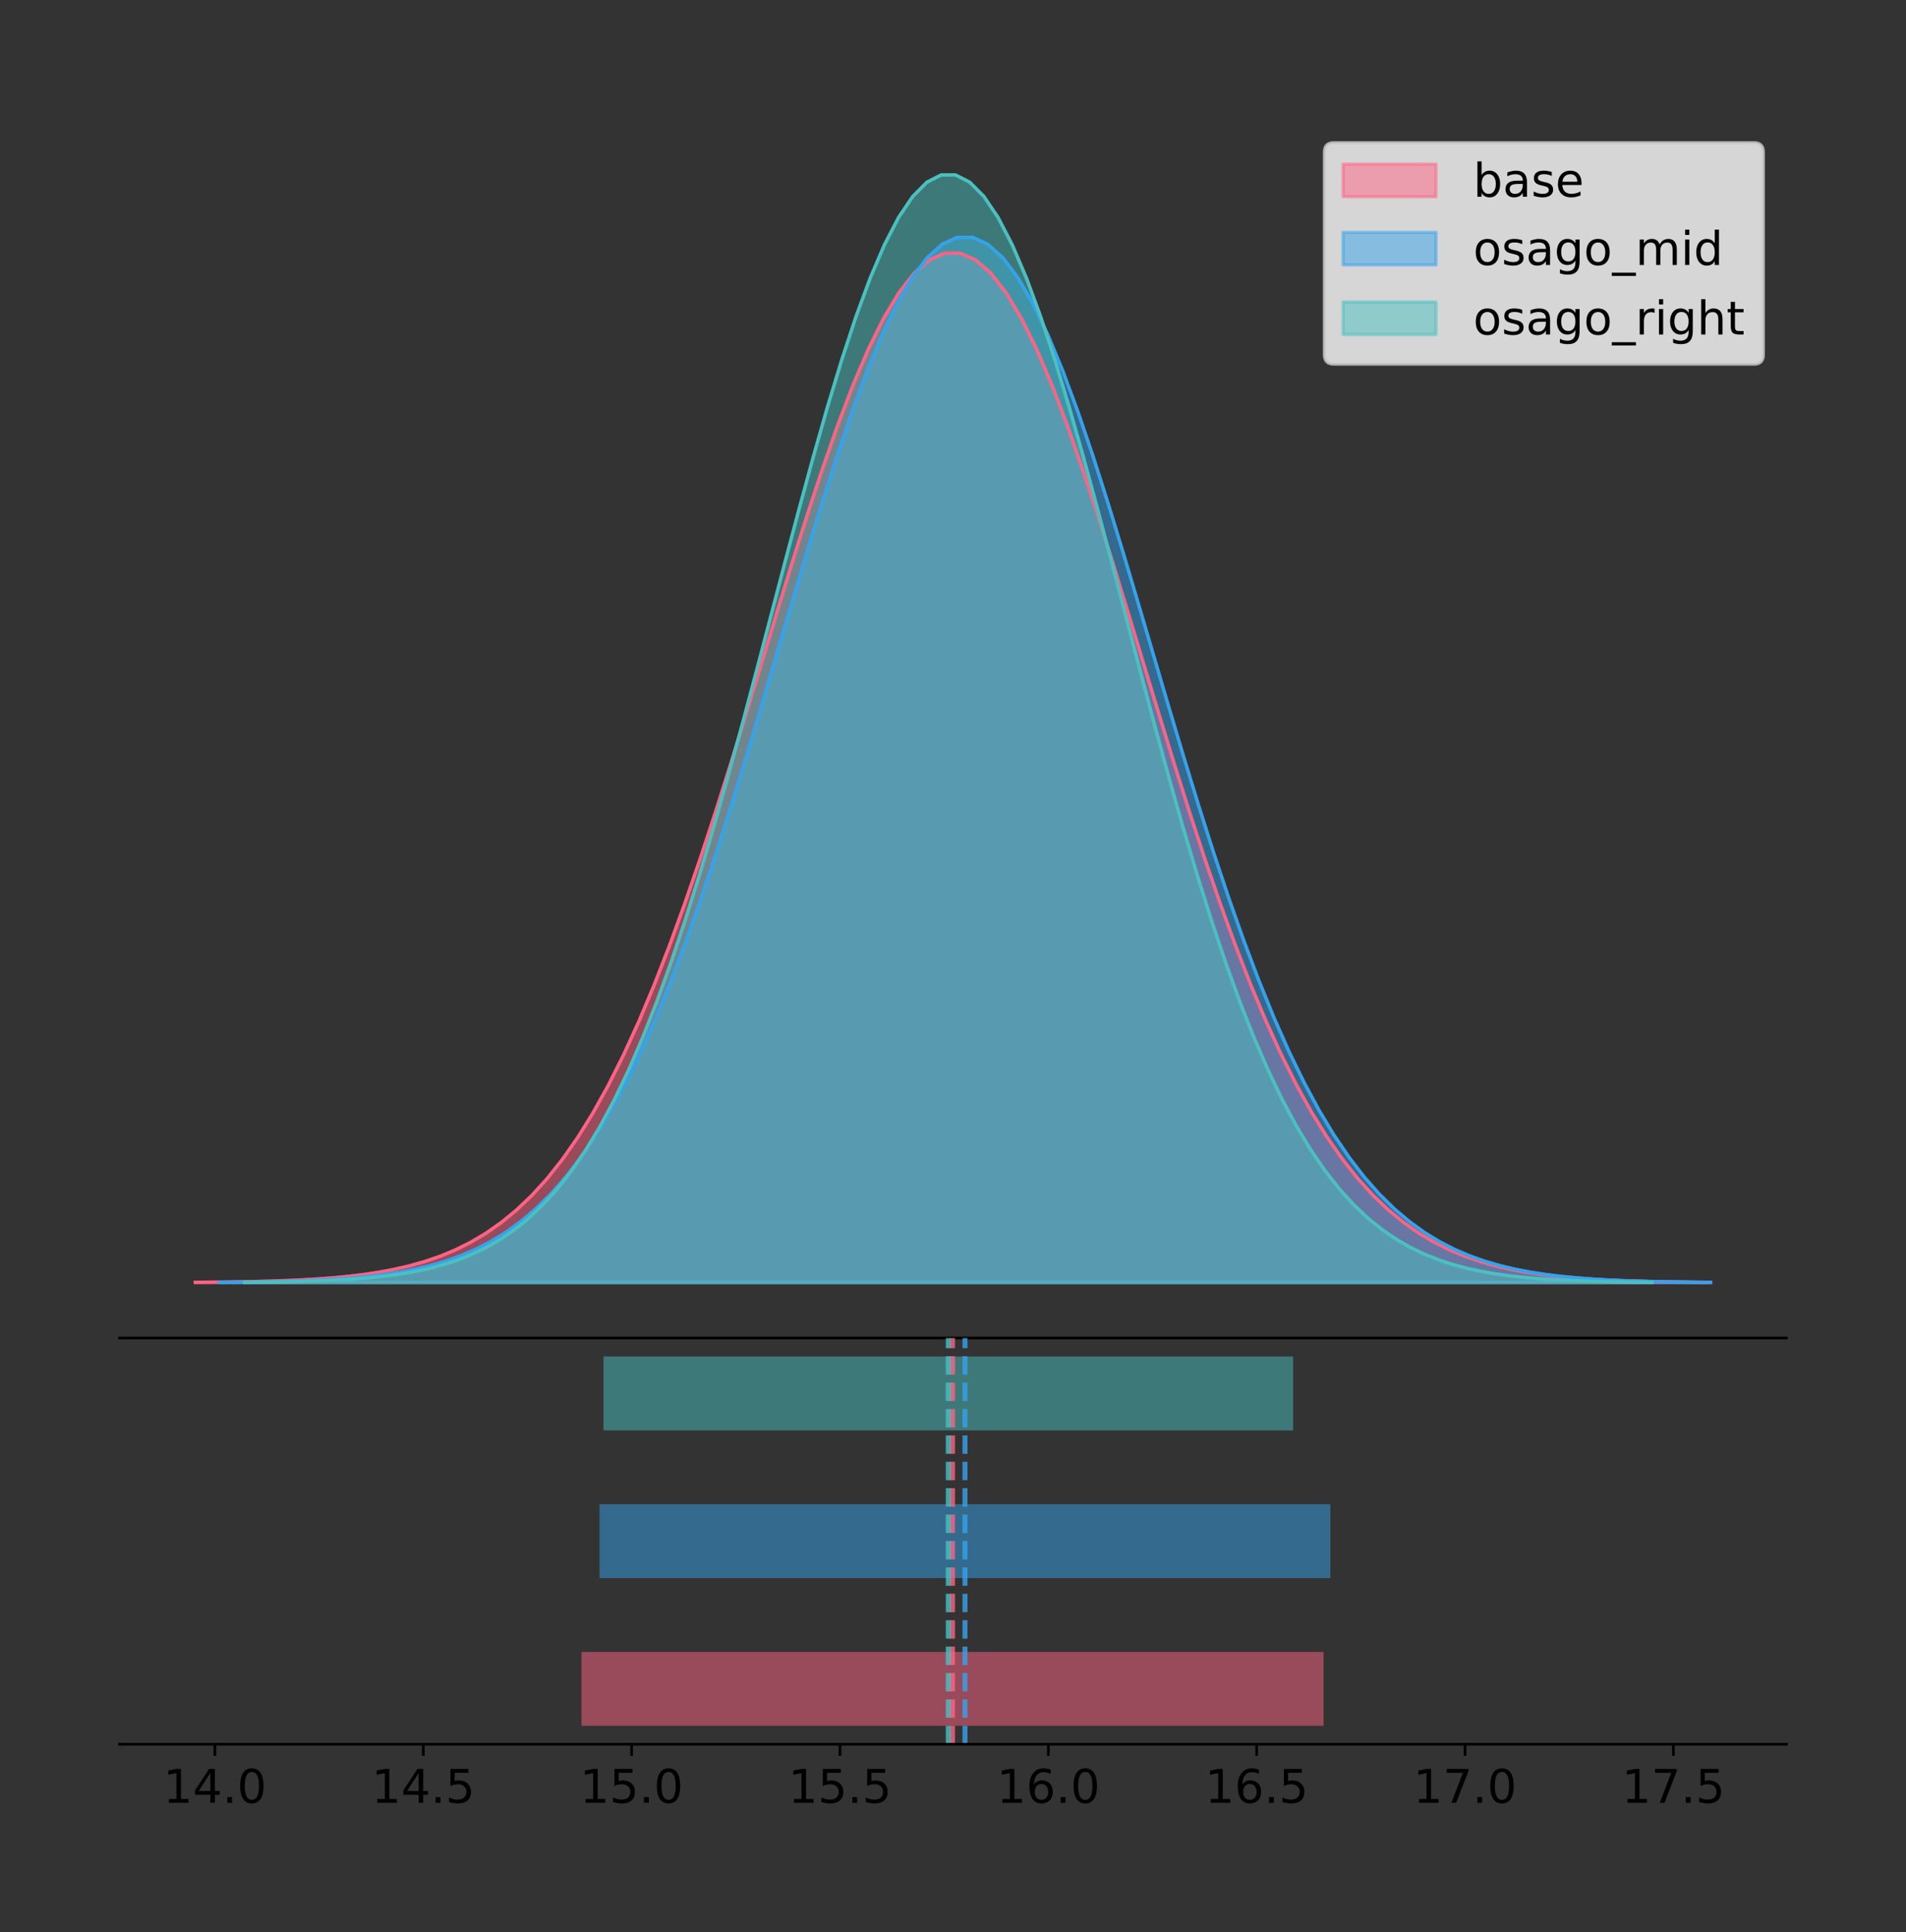 <?xml version="1.0" encoding="utf-8" standalone="no"?>
<!DOCTYPE svg PUBLIC "-//W3C//DTD SVG 1.1//EN"
  "http://www.w3.org/Graphics/SVG/1.1/DTD/svg11.dtd">
<!-- Created with matplotlib (https://matplotlib.org/) -->
<svg height="581.789pt" version="1.1" viewBox="0 0 574.2 581.789" width="574.2pt" xmlns="http://www.w3.org/2000/svg" xmlns:xlink="http://www.w3.org/1999/xlink">
 <rect x="0" y="0" width="574.2" height="581.789" fill="#333333" stroke="none"/>
 <defs>
  <style type="text/css">
*{stroke-linecap:butt;stroke-linejoin:round;}
  </style>
 </defs>
 <g id="figure_1">
  <g id="patch_1">
   <path d="M 0 581.789 
L 574.2 581.789 
L 574.2 0 
L 0 0 
z
" style="fill:none;"/>
  </g>
  <g id="axes_1">
   <g id="patch_2">
    <path d="M 36 402.93 
L 538.2 402.93 
L 538.2 36 
L 36 36 
z
" style="fill:none;"/>
   </g>
   <g id="PolyCollection_1">
    <defs>
     <path d="M 58.827 -195.538 
L 58.827 -195.642 
L 63.436 -195.681 
L 68.044 -195.734 
L 72.653 -195.805 
L 77.261 -195.898 
L 81.869 -196.021 
L 86.478 -196.182 
L 91.086 -196.39 
L 95.695 -196.659 
L 100.303 -197.003 
L 104.912 -197.441 
L 109.52 -197.993 
L 114.129 -198.684 
L 118.737 -199.544 
L 123.345 -200.605 
L 127.954 -201.906 
L 132.562 -203.489 
L 137.171 -205.401 
L 141.779 -207.693 
L 146.388 -210.421 
L 150.996 -213.641 
L 155.604 -217.416 
L 160.213 -221.805 
L 164.821 -226.869 
L 169.43 -232.667 
L 174.038 -239.251 
L 178.647 -246.667 
L 183.255 -254.953 
L 187.863 -264.132 
L 192.472 -274.214 
L 197.08 -285.19 
L 201.689 -297.033 
L 206.297 -309.692 
L 210.906 -323.094 
L 215.514 -337.142 
L 220.123 -351.714 
L 224.731 -366.664 
L 229.339 -381.825 
L 233.948 -397.01 
L 238.556 -412.014 
L 243.165 -426.621 
L 247.773 -440.609 
L 252.382 -453.752 
L 256.99 -465.828 
L 261.598 -476.629 
L 266.207 -485.958 
L 270.815 -493.643 
L 275.424 -499.541 
L 280.032 -503.537 
L 284.641 -505.555 
L 289.249 -505.555 
L 293.857 -503.537 
L 298.466 -499.541 
L 303.074 -493.643 
L 307.683 -485.958 
L 312.291 -476.629 
L 316.9 -465.828 
L 321.508 -453.752 
L 326.117 -440.609 
L 330.725 -426.621 
L 335.333 -412.014 
L 339.942 -397.01 
L 344.55 -381.825 
L 349.159 -366.664 
L 353.767 -351.714 
L 358.376 -337.142 
L 362.984 -323.094 
L 367.592 -309.692 
L 372.201 -297.033 
L 376.809 -285.19 
L 381.418 -274.214 
L 386.026 -264.132 
L 390.635 -254.953 
L 395.243 -246.667 
L 399.852 -239.251 
L 404.46 -232.667 
L 409.068 -226.869 
L 413.677 -221.805 
L 418.285 -217.416 
L 422.894 -213.641 
L 427.502 -210.421 
L 432.111 -207.693 
L 436.719 -205.401 
L 441.327 -203.489 
L 445.936 -201.906 
L 450.544 -200.605 
L 455.153 -199.544 
L 459.761 -198.684 
L 464.37 -197.993 
L 468.978 -197.441 
L 473.586 -197.003 
L 478.195 -196.659 
L 482.803 -196.39 
L 487.412 -196.182 
L 492.02 -196.021 
L 496.629 -195.898 
L 501.237 -195.805 
L 505.846 -195.734 
L 510.454 -195.681 
L 515.062 -195.642 
L 515.062 -195.538 
L 515.062 -195.538 
L 510.454 -195.538 
L 505.846 -195.538 
L 501.237 -195.538 
L 496.629 -195.538 
L 492.02 -195.538 
L 487.412 -195.538 
L 482.803 -195.538 
L 478.195 -195.538 
L 473.586 -195.538 
L 468.978 -195.538 
L 464.37 -195.538 
L 459.761 -195.538 
L 455.153 -195.538 
L 450.544 -195.538 
L 445.936 -195.538 
L 441.327 -195.538 
L 436.719 -195.538 
L 432.111 -195.538 
L 427.502 -195.538 
L 422.894 -195.538 
L 418.285 -195.538 
L 413.677 -195.538 
L 409.068 -195.538 
L 404.46 -195.538 
L 399.852 -195.538 
L 395.243 -195.538 
L 390.635 -195.538 
L 386.026 -195.538 
L 381.418 -195.538 
L 376.809 -195.538 
L 372.201 -195.538 
L 367.592 -195.538 
L 362.984 -195.538 
L 358.376 -195.538 
L 353.767 -195.538 
L 349.159 -195.538 
L 344.55 -195.538 
L 339.942 -195.538 
L 335.333 -195.538 
L 330.725 -195.538 
L 326.117 -195.538 
L 321.508 -195.538 
L 316.9 -195.538 
L 312.291 -195.538 
L 307.683 -195.538 
L 303.074 -195.538 
L 298.466 -195.538 
L 293.857 -195.538 
L 289.249 -195.538 
L 284.641 -195.538 
L 280.032 -195.538 
L 275.424 -195.538 
L 270.815 -195.538 
L 266.207 -195.538 
L 261.598 -195.538 
L 256.99 -195.538 
L 252.382 -195.538 
L 247.773 -195.538 
L 243.165 -195.538 
L 238.556 -195.538 
L 233.948 -195.538 
L 229.339 -195.538 
L 224.731 -195.538 
L 220.123 -195.538 
L 215.514 -195.538 
L 210.906 -195.538 
L 206.297 -195.538 
L 201.689 -195.538 
L 197.08 -195.538 
L 192.472 -195.538 
L 187.863 -195.538 
L 183.255 -195.538 
L 178.647 -195.538 
L 174.038 -195.538 
L 169.43 -195.538 
L 164.821 -195.538 
L 160.213 -195.538 
L 155.604 -195.538 
L 150.996 -195.538 
L 146.388 -195.538 
L 141.779 -195.538 
L 137.171 -195.538 
L 132.562 -195.538 
L 127.954 -195.538 
L 123.345 -195.538 
L 118.737 -195.538 
L 114.129 -195.538 
L 109.52 -195.538 
L 104.912 -195.538 
L 100.303 -195.538 
L 95.695 -195.538 
L 91.086 -195.538 
L 86.478 -195.538 
L 81.869 -195.538 
L 77.261 -195.538 
L 72.653 -195.538 
L 68.044 -195.538 
L 63.436 -195.538 
L 58.827 -195.538 
z
" id="m4edad1f72e" style="stroke:#ff6384;stroke-opacity:0.5;"/>
    </defs>
    <g clip-path="url(#pff7b650162)">
     <use style="fill:#ff6384;fill-opacity:0.5;stroke:#ff6384;stroke-opacity:0.5;" x="0" xlink:href="#m4edad1f72e" y="581.789"/>
    </g>
   </g>
   <g id="PolyCollection_2">
    <defs>
     <path d="M 66.049 -195.538 
L 66.049 -195.644 
L 70.588 -195.684 
L 75.126 -195.737 
L 79.665 -195.809 
L 84.204 -195.903 
L 88.742 -196.028 
L 93.281 -196.191 
L 97.82 -196.403 
L 102.358 -196.676 
L 106.897 -197.026 
L 111.435 -197.47 
L 115.974 -198.03 
L 120.513 -198.732 
L 125.051 -199.605 
L 129.59 -200.683 
L 134.129 -202.004 
L 138.667 -203.612 
L 143.206 -205.553 
L 147.744 -207.88 
L 152.283 -210.65 
L 156.822 -213.92 
L 161.36 -217.752 
L 165.899 -222.209 
L 170.438 -227.351 
L 174.976 -233.238 
L 179.515 -239.923 
L 184.053 -247.454 
L 188.592 -255.867 
L 193.131 -265.187 
L 197.669 -275.424 
L 202.208 -286.569 
L 206.746 -298.594 
L 211.285 -311.447 
L 215.824 -325.056 
L 220.362 -339.32 
L 224.901 -354.116 
L 229.44 -369.296 
L 233.978 -384.691 
L 238.517 -400.109 
L 243.055 -415.344 
L 247.594 -430.176 
L 252.133 -444.379 
L 256.671 -457.724 
L 261.21 -469.986 
L 265.749 -480.952 
L 270.287 -490.425 
L 274.826 -498.229 
L 279.364 -504.217 
L 283.903 -508.275 
L 288.442 -510.323 
L 292.98 -510.323 
L 297.519 -508.275 
L 302.058 -504.217 
L 306.596 -498.229 
L 311.135 -490.425 
L 315.673 -480.952 
L 320.212 -469.986 
L 324.751 -457.724 
L 329.289 -444.379 
L 333.828 -430.176 
L 338.366 -415.344 
L 342.905 -400.109 
L 347.444 -384.691 
L 351.982 -369.296 
L 356.521 -354.116 
L 361.06 -339.32 
L 365.598 -325.056 
L 370.137 -311.447 
L 374.675 -298.594 
L 379.214 -286.569 
L 383.753 -275.424 
L 388.291 -265.187 
L 392.83 -255.867 
L 397.369 -247.454 
L 401.907 -239.923 
L 406.446 -233.238 
L 410.984 -227.351 
L 415.523 -222.209 
L 420.062 -217.752 
L 424.6 -213.92 
L 429.139 -210.65 
L 433.678 -207.88 
L 438.216 -205.553 
L 442.755 -203.612 
L 447.293 -202.004 
L 451.832 -200.683 
L 456.371 -199.605 
L 460.909 -198.732 
L 465.448 -198.03 
L 469.987 -197.47 
L 474.525 -197.026 
L 479.064 -196.676 
L 483.602 -196.403 
L 488.141 -196.191 
L 492.68 -196.028 
L 497.218 -195.903 
L 501.757 -195.809 
L 506.295 -195.737 
L 510.834 -195.684 
L 515.373 -195.644 
L 515.373 -195.538 
L 515.373 -195.538 
L 510.834 -195.538 
L 506.295 -195.538 
L 501.757 -195.538 
L 497.218 -195.538 
L 492.68 -195.538 
L 488.141 -195.538 
L 483.602 -195.538 
L 479.064 -195.538 
L 474.525 -195.538 
L 469.987 -195.538 
L 465.448 -195.538 
L 460.909 -195.538 
L 456.371 -195.538 
L 451.832 -195.538 
L 447.293 -195.538 
L 442.755 -195.538 
L 438.216 -195.538 
L 433.678 -195.538 
L 429.139 -195.538 
L 424.6 -195.538 
L 420.062 -195.538 
L 415.523 -195.538 
L 410.984 -195.538 
L 406.446 -195.538 
L 401.907 -195.538 
L 397.369 -195.538 
L 392.83 -195.538 
L 388.291 -195.538 
L 383.753 -195.538 
L 379.214 -195.538 
L 374.675 -195.538 
L 370.137 -195.538 
L 365.598 -195.538 
L 361.06 -195.538 
L 356.521 -195.538 
L 351.982 -195.538 
L 347.444 -195.538 
L 342.905 -195.538 
L 338.366 -195.538 
L 333.828 -195.538 
L 329.289 -195.538 
L 324.751 -195.538 
L 320.212 -195.538 
L 315.673 -195.538 
L 311.135 -195.538 
L 306.596 -195.538 
L 302.058 -195.538 
L 297.519 -195.538 
L 292.98 -195.538 
L 288.442 -195.538 
L 283.903 -195.538 
L 279.364 -195.538 
L 274.826 -195.538 
L 270.287 -195.538 
L 265.749 -195.538 
L 261.21 -195.538 
L 256.671 -195.538 
L 252.133 -195.538 
L 247.594 -195.538 
L 243.055 -195.538 
L 238.517 -195.538 
L 233.978 -195.538 
L 229.44 -195.538 
L 224.901 -195.538 
L 220.362 -195.538 
L 215.824 -195.538 
L 211.285 -195.538 
L 206.746 -195.538 
L 202.208 -195.538 
L 197.669 -195.538 
L 193.131 -195.538 
L 188.592 -195.538 
L 184.053 -195.538 
L 179.515 -195.538 
L 174.976 -195.538 
L 170.438 -195.538 
L 165.899 -195.538 
L 161.36 -195.538 
L 156.822 -195.538 
L 152.283 -195.538 
L 147.744 -195.538 
L 143.206 -195.538 
L 138.667 -195.538 
L 134.129 -195.538 
L 129.59 -195.538 
L 125.051 -195.538 
L 120.513 -195.538 
L 115.974 -195.538 
L 111.435 -195.538 
L 106.897 -195.538 
L 102.358 -195.538 
L 97.82 -195.538 
L 93.281 -195.538 
L 88.742 -195.538 
L 84.204 -195.538 
L 79.665 -195.538 
L 75.126 -195.538 
L 70.588 -195.538 
L 66.049 -195.538 
z
" id="m848ec89a61" style="stroke:#36a2eb;stroke-opacity:0.5;"/>
    </defs>
    <g clip-path="url(#pff7b650162)">
     <use style="fill:#36a2eb;fill-opacity:0.5;stroke:#36a2eb;stroke-opacity:0.5;" x="0" xlink:href="#m848ec89a61" y="581.789"/>
    </g>
   </g>
   <g id="PolyCollection_3">
    <defs>
     <path d="M 73.681 -195.538 
L 73.681 -195.65 
L 77.964 -195.692 
L 82.247 -195.749 
L 86.53 -195.825 
L 90.813 -195.925 
L 95.096 -196.058 
L 99.379 -196.23 
L 103.662 -196.455 
L 107.945 -196.744 
L 112.228 -197.115 
L 116.511 -197.585 
L 120.794 -198.179 
L 125.077 -198.923 
L 129.36 -199.848 
L 133.643 -200.99 
L 137.926 -202.39 
L 142.209 -204.093 
L 146.492 -206.151 
L 150.775 -208.617 
L 155.058 -211.552 
L 159.341 -215.017 
L 163.624 -219.078 
L 167.907 -223.801 
L 172.19 -229.25 
L 176.473 -235.488 
L 180.756 -242.572 
L 185.039 -250.552 
L 189.322 -259.468 
L 193.605 -269.344 
L 197.888 -280.192 
L 202.171 -292.002 
L 206.454 -304.744 
L 210.737 -318.365 
L 215.02 -332.786 
L 219.303 -347.901 
L 223.586 -363.58 
L 227.869 -379.667 
L 232.152 -395.98 
L 236.435 -412.318 
L 240.718 -428.462 
L 245.001 -444.18 
L 249.284 -459.23 
L 253.567 -473.372 
L 257.85 -486.366 
L 262.133 -497.987 
L 266.416 -508.025 
L 270.699 -516.294 
L 274.982 -522.64 
L 279.265 -526.94 
L 283.548 -529.111 
L 287.831 -529.111 
L 292.114 -526.94 
L 296.397 -522.64 
L 300.68 -516.294 
L 304.963 -508.025 
L 309.246 -497.987 
L 313.529 -486.366 
L 317.812 -473.372 
L 322.095 -459.23 
L 326.378 -444.18 
L 330.661 -428.462 
L 334.944 -412.318 
L 339.227 -395.98 
L 343.51 -379.667 
L 347.793 -363.58 
L 352.076 -347.901 
L 356.359 -332.786 
L 360.642 -318.365 
L 364.925 -304.744 
L 369.208 -292.002 
L 373.491 -280.192 
L 377.774 -269.344 
L 382.057 -259.468 
L 386.34 -250.552 
L 390.623 -242.572 
L 394.906 -235.488 
L 399.189 -229.25 
L 403.472 -223.801 
L 407.755 -219.078 
L 412.038 -215.017 
L 416.321 -211.552 
L 420.604 -208.617 
L 424.887 -206.151 
L 429.17 -204.093 
L 433.453 -202.39 
L 437.736 -200.99 
L 442.019 -199.848 
L 446.302 -198.923 
L 450.585 -198.179 
L 454.868 -197.585 
L 459.151 -197.115 
L 463.434 -196.744 
L 467.717 -196.455 
L 472 -196.23 
L 476.283 -196.058 
L 480.566 -195.925 
L 484.849 -195.825 
L 489.132 -195.749 
L 493.415 -195.692 
L 497.698 -195.65 
L 497.698 -195.538 
L 497.698 -195.538 
L 493.415 -195.538 
L 489.132 -195.538 
L 484.849 -195.538 
L 480.566 -195.538 
L 476.283 -195.538 
L 472 -195.538 
L 467.717 -195.538 
L 463.434 -195.538 
L 459.151 -195.538 
L 454.868 -195.538 
L 450.585 -195.538 
L 446.302 -195.538 
L 442.019 -195.538 
L 437.736 -195.538 
L 433.453 -195.538 
L 429.17 -195.538 
L 424.887 -195.538 
L 420.604 -195.538 
L 416.321 -195.538 
L 412.038 -195.538 
L 407.755 -195.538 
L 403.472 -195.538 
L 399.189 -195.538 
L 394.906 -195.538 
L 390.623 -195.538 
L 386.34 -195.538 
L 382.057 -195.538 
L 377.774 -195.538 
L 373.491 -195.538 
L 369.208 -195.538 
L 364.925 -195.538 
L 360.642 -195.538 
L 356.359 -195.538 
L 352.076 -195.538 
L 347.793 -195.538 
L 343.51 -195.538 
L 339.227 -195.538 
L 334.944 -195.538 
L 330.661 -195.538 
L 326.378 -195.538 
L 322.095 -195.538 
L 317.812 -195.538 
L 313.529 -195.538 
L 309.246 -195.538 
L 304.963 -195.538 
L 300.68 -195.538 
L 296.397 -195.538 
L 292.114 -195.538 
L 287.831 -195.538 
L 283.548 -195.538 
L 279.265 -195.538 
L 274.982 -195.538 
L 270.699 -195.538 
L 266.416 -195.538 
L 262.133 -195.538 
L 257.85 -195.538 
L 253.567 -195.538 
L 249.284 -195.538 
L 245.001 -195.538 
L 240.718 -195.538 
L 236.435 -195.538 
L 232.152 -195.538 
L 227.869 -195.538 
L 223.586 -195.538 
L 219.303 -195.538 
L 215.02 -195.538 
L 210.737 -195.538 
L 206.454 -195.538 
L 202.171 -195.538 
L 197.888 -195.538 
L 193.605 -195.538 
L 189.322 -195.538 
L 185.039 -195.538 
L 180.756 -195.538 
L 176.473 -195.538 
L 172.19 -195.538 
L 167.907 -195.538 
L 163.624 -195.538 
L 159.341 -195.538 
L 155.058 -195.538 
L 150.775 -195.538 
L 146.492 -195.538 
L 142.209 -195.538 
L 137.926 -195.538 
L 133.643 -195.538 
L 129.36 -195.538 
L 125.077 -195.538 
L 120.794 -195.538 
L 116.511 -195.538 
L 112.228 -195.538 
L 107.945 -195.538 
L 103.662 -195.538 
L 99.379 -195.538 
L 95.096 -195.538 
L 90.813 -195.538 
L 86.53 -195.538 
L 82.247 -195.538 
L 77.964 -195.538 
L 73.681 -195.538 
z
" id="mdff511408d" style="stroke:#4bc0c0;stroke-opacity:0.5;"/>
    </defs>
    <g clip-path="url(#pff7b650162)">
     <use style="fill:#4bc0c0;fill-opacity:0.5;stroke:#4bc0c0;stroke-opacity:0.5;" x="0" xlink:href="#mdff511408d" y="581.789"/>
    </g>
   </g>
   <g id="line2d_1">
    <path clip-path="url(#pff7b650162)" d="M 58.827 386.147 
L 63.436 386.108 
L 68.044 386.055 
L 72.653 385.985 
L 77.261 385.891 
L 81.869 385.769 
L 86.478 385.608 
L 91.086 385.399 
L 95.695 385.13 
L 100.303 384.786 
L 104.912 384.349 
L 109.52 383.797 
L 114.129 383.106 
L 118.737 382.246 
L 123.345 381.184 
L 127.954 379.883 
L 132.562 378.3 
L 137.171 376.388 
L 141.779 374.096 
L 146.388 371.369 
L 150.996 368.148 
L 155.604 364.374 
L 160.213 359.985 
L 164.821 354.92 
L 169.43 349.123 
L 174.038 342.539 
L 178.647 335.122 
L 183.255 326.836 
L 187.863 317.657 
L 192.472 307.575 
L 197.08 296.599 
L 201.689 284.757 
L 206.297 272.098 
L 210.906 258.696 
L 215.514 244.648 
L 220.123 230.076 
L 224.731 215.125 
L 229.339 199.964 
L 233.948 184.78 
L 238.556 169.776 
L 243.165 155.168 
L 247.773 141.18 
L 252.382 128.038 
L 256.99 115.961 
L 261.598 105.161 
L 266.207 95.832 
L 270.815 88.146 
L 275.424 82.249 
L 280.032 78.253 
L 284.641 76.235 
L 289.249 76.235 
L 293.857 78.253 
L 298.466 82.249 
L 303.074 88.146 
L 307.683 95.832 
L 312.291 105.161 
L 316.9 115.961 
L 321.508 128.038 
L 326.117 141.18 
L 330.725 155.168 
L 335.333 169.776 
L 339.942 184.78 
L 344.55 199.964 
L 349.159 215.125 
L 353.767 230.076 
L 358.376 244.648 
L 362.984 258.696 
L 367.592 272.098 
L 372.201 284.757 
L 376.809 296.599 
L 381.418 307.575 
L 386.026 317.657 
L 390.635 326.836 
L 395.243 335.122 
L 399.852 342.539 
L 404.46 349.123 
L 409.068 354.92 
L 413.677 359.985 
L 418.285 364.374 
L 422.894 368.148 
L 427.502 371.369 
L 432.111 374.096 
L 436.719 376.388 
L 441.327 378.3 
L 445.936 379.883 
L 450.544 381.184 
L 455.153 382.246 
L 459.761 383.106 
L 464.37 383.797 
L 468.978 384.349 
L 473.586 384.786 
L 478.195 385.13 
L 482.803 385.399 
L 487.412 385.608 
L 492.02 385.769 
L 496.629 385.891 
L 501.237 385.985 
L 505.846 386.055 
L 510.454 386.108 
L 515.062 386.147 
" style="fill:none;stroke:#ff6384;stroke-linecap:square;"/>
   </g>
   <g id="line2d_2">
    <path clip-path="url(#pff7b650162)" d="M 66.049 386.146 
L 70.588 386.106 
L 75.126 386.052 
L 79.665 385.981 
L 84.204 385.886 
L 88.742 385.761 
L 93.281 385.598 
L 97.82 385.386 
L 102.358 385.113 
L 106.897 384.764 
L 111.435 384.319 
L 115.974 383.759 
L 120.513 383.057 
L 125.051 382.184 
L 129.59 381.106 
L 134.129 379.785 
L 138.667 378.178 
L 143.206 376.236 
L 147.744 373.909 
L 152.283 371.14 
L 156.822 367.869 
L 161.36 364.037 
L 165.899 359.581 
L 170.438 354.438 
L 174.976 348.551 
L 179.515 341.866 
L 184.053 334.335 
L 188.592 325.922 
L 193.131 316.602 
L 197.669 306.365 
L 202.208 295.22 
L 206.746 283.196 
L 211.285 270.342 
L 215.824 256.734 
L 220.362 242.469 
L 224.901 227.673 
L 229.44 212.493 
L 233.978 197.099 
L 238.517 181.68 
L 243.055 166.446 
L 247.594 151.613 
L 252.133 137.411 
L 256.671 124.066 
L 261.21 111.803 
L 265.749 100.837 
L 270.287 91.365 
L 274.826 83.561 
L 279.364 77.573 
L 283.903 73.515 
L 288.442 71.466 
L 292.98 71.466 
L 297.519 73.515 
L 302.058 77.573 
L 306.596 83.561 
L 311.135 91.365 
L 315.673 100.837 
L 320.212 111.803 
L 324.751 124.066 
L 329.289 137.411 
L 333.828 151.613 
L 338.366 166.446 
L 342.905 181.68 
L 347.444 197.099 
L 351.982 212.493 
L 356.521 227.673 
L 361.06 242.469 
L 365.598 256.734 
L 370.137 270.342 
L 374.675 283.196 
L 379.214 295.22 
L 383.753 306.365 
L 388.291 316.602 
L 392.83 325.922 
L 397.369 334.335 
L 401.907 341.866 
L 406.446 348.551 
L 410.984 354.438 
L 415.523 359.581 
L 420.062 364.037 
L 424.6 367.869 
L 429.139 371.14 
L 433.678 373.909 
L 438.216 376.236 
L 442.755 378.178 
L 447.293 379.785 
L 451.832 381.106 
L 456.371 382.184 
L 460.909 383.057 
L 465.448 383.759 
L 469.987 384.319 
L 474.525 384.764 
L 479.064 385.113 
L 483.602 385.386 
L 488.141 385.598 
L 492.68 385.761 
L 497.218 385.886 
L 501.757 385.981 
L 506.295 386.052 
L 510.834 386.106 
L 515.373 386.146 
" style="fill:none;stroke:#36a2eb;stroke-linecap:square;"/>
   </g>
   <g id="line2d_3">
    <path clip-path="url(#pff7b650162)" d="M 73.681 386.139 
L 77.964 386.097 
L 82.247 386.04 
L 86.53 385.965 
L 90.813 385.864 
L 95.096 385.732 
L 99.379 385.559 
L 103.662 385.334 
L 107.945 385.045 
L 112.228 384.675 
L 116.511 384.204 
L 120.794 383.61 
L 125.077 382.867 
L 129.36 381.941 
L 133.643 380.799 
L 137.926 379.399 
L 142.209 377.696 
L 146.492 375.639 
L 150.775 373.172 
L 155.058 370.238 
L 159.341 366.772 
L 163.624 362.711 
L 167.907 357.989 
L 172.19 352.539 
L 176.473 346.301 
L 180.756 339.217 
L 185.039 331.237 
L 189.322 322.322 
L 193.605 312.445 
L 197.888 301.597 
L 202.171 289.787 
L 206.454 277.045 
L 210.737 263.424 
L 215.02 249.004 
L 219.303 233.888 
L 223.586 218.209 
L 227.869 202.123 
L 232.152 185.809 
L 236.435 169.471 
L 240.718 153.327 
L 245.001 137.61 
L 249.284 122.559 
L 253.567 108.418 
L 257.85 95.423 
L 262.133 83.803 
L 266.416 73.765 
L 270.699 65.495 
L 274.982 59.15 
L 279.265 54.85 
L 283.548 52.679 
L 287.831 52.679 
L 292.114 54.85 
L 296.397 59.15 
L 300.68 65.495 
L 304.963 73.765 
L 309.246 83.803 
L 313.529 95.423 
L 317.812 108.418 
L 322.095 122.559 
L 326.378 137.61 
L 330.661 153.327 
L 334.944 169.471 
L 339.227 185.809 
L 343.51 202.123 
L 347.793 218.209 
L 352.076 233.888 
L 356.359 249.004 
L 360.642 263.424 
L 364.925 277.045 
L 369.208 289.787 
L 373.491 301.597 
L 377.774 312.445 
L 382.057 322.322 
L 386.34 331.237 
L 390.623 339.217 
L 394.906 346.301 
L 399.189 352.539 
L 403.472 357.989 
L 407.755 362.711 
L 412.038 366.772 
L 416.321 370.238 
L 420.604 373.172 
L 424.887 375.639 
L 429.17 377.696 
L 433.453 379.399 
L 437.736 380.799 
L 442.019 381.941 
L 446.302 382.867 
L 450.585 383.61 
L 454.868 384.204 
L 459.151 384.675 
L 463.434 385.045 
L 467.717 385.334 
L 472 385.559 
L 476.283 385.732 
L 480.566 385.864 
L 484.849 385.965 
L 489.132 386.04 
L 493.415 386.097 
L 497.698 386.139 
" style="fill:none;stroke:#4bc0c0;stroke-linecap:square;"/>
   </g>
   <g id="patch_3">
    <path d="M 36 402.93 
L 538.2 402.93 
" style="fill:none;stroke:#000000;stroke-linecap:square;stroke-linejoin:miter;stroke-width:0.8;"/>
   </g>
   <g id="legend_1">
    <g id="patch_4">
     <path d="M 401.814 109.627 
L 528.4 109.627 
Q 531.2 109.627 531.2 106.827 
L 531.2 45.8 
Q 531.2 43 528.4 43 
L 401.814 43 
Q 399.014 43 399.014 45.8 
L 399.014 106.827 
Q 399.014 109.627 401.814 109.627 
z
" style="fill:#ffffff;opacity:0.8;stroke:#cccccc;stroke-linejoin:miter;"/>
    </g>
    <g id="patch_5">
     <path d="M 404.614 59.238 
L 432.614 59.238 
L 432.614 49.438 
L 404.614 49.438 
z
" style="fill:#ff6384;opacity:0.5;stroke:#ff6384;stroke-linejoin:miter;"/>
    </g>
    <g id="text_1">
     <!-- base -->
     <defs>
      <path d="M 48.688 27.297 
Q 48.688 37.203 44.609 42.844 
Q 40.531 48.484 33.406 48.484 
Q 26.266 48.484 22.188 42.844 
Q 18.109 37.203 18.109 27.297 
Q 18.109 17.391 22.188 11.75 
Q 26.266 6.109 33.406 6.109 
Q 40.531 6.109 44.609 11.75 
Q 48.688 17.391 48.688 27.297 
z
M 18.109 46.391 
Q 20.953 51.266 25.266 53.625 
Q 29.594 56 35.594 56 
Q 45.562 56 51.781 48.094 
Q 58.016 40.188 58.016 27.297 
Q 58.016 14.406 51.781 6.484 
Q 45.562 -1.422 35.594 -1.422 
Q 29.594 -1.422 25.266 0.953 
Q 20.953 3.328 18.109 8.203 
L 18.109 0 
L 9.078 0 
L 9.078 75.984 
L 18.109 75.984 
z
" id="DejaVuSans-98"/>
      <path d="M 34.281 27.484 
Q 23.391 27.484 19.188 25 
Q 14.984 22.516 14.984 16.5 
Q 14.984 11.719 18.141 8.906 
Q 21.297 6.109 26.703 6.109 
Q 34.188 6.109 38.703 11.406 
Q 43.219 16.703 43.219 25.484 
L 43.219 27.484 
z
M 52.203 31.203 
L 52.203 0 
L 43.219 0 
L 43.219 8.297 
Q 40.141 3.328 35.547 0.953 
Q 30.953 -1.422 24.312 -1.422 
Q 15.922 -1.422 10.953 3.297 
Q 6 8.016 6 15.922 
Q 6 25.141 12.172 29.828 
Q 18.359 34.516 30.609 34.516 
L 43.219 34.516 
L 43.219 35.406 
Q 43.219 41.609 39.141 45 
Q 35.062 48.391 27.688 48.391 
Q 23 48.391 18.547 47.266 
Q 14.109 46.141 10.016 43.891 
L 10.016 52.203 
Q 14.938 54.109 19.578 55.047 
Q 24.219 56 28.609 56 
Q 40.484 56 46.344 49.844 
Q 52.203 43.703 52.203 31.203 
z
" id="DejaVuSans-97"/>
      <path d="M 44.281 53.078 
L 44.281 44.578 
Q 40.484 46.531 36.375 47.5 
Q 32.281 48.484 27.875 48.484 
Q 21.188 48.484 17.844 46.438 
Q 14.5 44.391 14.5 40.281 
Q 14.5 37.156 16.891 35.375 
Q 19.281 33.594 26.516 31.984 
L 29.594 31.297 
Q 39.156 29.25 43.188 25.516 
Q 47.219 21.781 47.219 15.094 
Q 47.219 7.469 41.188 3.016 
Q 35.156 -1.422 24.609 -1.422 
Q 20.219 -1.422 15.453 -0.562 
Q 10.688 0.297 5.422 2 
L 5.422 11.281 
Q 10.406 8.688 15.234 7.391 
Q 20.062 6.109 24.812 6.109 
Q 31.156 6.109 34.562 8.281 
Q 37.984 10.453 37.984 14.406 
Q 37.984 18.062 35.516 20.016 
Q 33.062 21.969 24.703 23.781 
L 21.578 24.516 
Q 13.234 26.266 9.516 29.906 
Q 5.812 33.547 5.812 39.891 
Q 5.812 47.609 11.281 51.797 
Q 16.75 56 26.812 56 
Q 31.781 56 36.172 55.266 
Q 40.578 54.547 44.281 53.078 
z
" id="DejaVuSans-115"/>
      <path d="M 56.203 29.594 
L 56.203 25.203 
L 14.891 25.203 
Q 15.484 15.922 20.484 11.062 
Q 25.484 6.203 34.422 6.203 
Q 39.594 6.203 44.453 7.469 
Q 49.312 8.734 54.109 11.281 
L 54.109 2.781 
Q 49.266 0.734 44.188 -0.344 
Q 39.109 -1.422 33.891 -1.422 
Q 20.797 -1.422 13.156 6.188 
Q 5.516 13.812 5.516 26.812 
Q 5.516 40.234 12.766 48.109 
Q 20.016 56 32.328 56 
Q 43.359 56 49.781 48.891 
Q 56.203 41.797 56.203 29.594 
z
M 47.219 32.234 
Q 47.125 39.594 43.094 43.984 
Q 39.062 48.391 32.422 48.391 
Q 24.906 48.391 20.391 44.141 
Q 15.875 39.891 15.188 32.172 
z
" id="DejaVuSans-101"/>
     </defs>
     <g transform="translate(443.814 59.238)scale(0.14 -0.14)">
      <use xlink:href="#DejaVuSans-98"/>
      <use x="63.477" xlink:href="#DejaVuSans-97"/>
      <use x="124.756" xlink:href="#DejaVuSans-115"/>
      <use x="176.855" xlink:href="#DejaVuSans-101"/>
     </g>
    </g>
    <g id="patch_6">
     <path d="M 404.614 79.787 
L 432.614 79.787 
L 432.614 69.987 
L 404.614 69.987 
z
" style="fill:#36a2eb;opacity:0.5;stroke:#36a2eb;stroke-linejoin:miter;"/>
    </g>
    <g id="text_2">
     <!-- osago_mid -->
     <defs>
      <path d="M 30.609 48.391 
Q 23.391 48.391 19.188 42.75 
Q 14.984 37.109 14.984 27.297 
Q 14.984 17.484 19.156 11.844 
Q 23.344 6.203 30.609 6.203 
Q 37.797 6.203 41.984 11.859 
Q 46.188 17.531 46.188 27.297 
Q 46.188 37.016 41.984 42.703 
Q 37.797 48.391 30.609 48.391 
z
M 30.609 56 
Q 42.328 56 49.016 48.375 
Q 55.719 40.766 55.719 27.297 
Q 55.719 13.875 49.016 6.219 
Q 42.328 -1.422 30.609 -1.422 
Q 18.844 -1.422 12.172 6.219 
Q 5.516 13.875 5.516 27.297 
Q 5.516 40.766 12.172 48.375 
Q 18.844 56 30.609 56 
z
" id="DejaVuSans-111"/>
      <path d="M 45.406 27.984 
Q 45.406 37.75 41.375 43.109 
Q 37.359 48.484 30.078 48.484 
Q 22.859 48.484 18.828 43.109 
Q 14.797 37.75 14.797 27.984 
Q 14.797 18.266 18.828 12.891 
Q 22.859 7.516 30.078 7.516 
Q 37.359 7.516 41.375 12.891 
Q 45.406 18.266 45.406 27.984 
z
M 54.391 6.781 
Q 54.391 -7.172 48.188 -13.984 
Q 42 -20.797 29.203 -20.797 
Q 24.469 -20.797 20.266 -20.094 
Q 16.062 -19.391 12.109 -17.922 
L 12.109 -9.188 
Q 16.062 -11.328 19.922 -12.344 
Q 23.781 -13.375 27.781 -13.375 
Q 36.625 -13.375 41.016 -8.766 
Q 45.406 -4.156 45.406 5.172 
L 45.406 9.625 
Q 42.625 4.781 38.281 2.391 
Q 33.938 0 27.875 0 
Q 17.828 0 11.672 7.656 
Q 5.516 15.328 5.516 27.984 
Q 5.516 40.672 11.672 48.328 
Q 17.828 56 27.875 56 
Q 33.938 56 38.281 53.609 
Q 42.625 51.219 45.406 46.391 
L 45.406 54.688 
L 54.391 54.688 
z
" id="DejaVuSans-103"/>
      <path d="M 50.984 -16.609 
L 50.984 -23.578 
L -0.984 -23.578 
L -0.984 -16.609 
z
" id="DejaVuSans-95"/>
      <path d="M 52 44.188 
Q 55.375 50.25 60.062 53.125 
Q 64.75 56 71.094 56 
Q 79.641 56 84.281 50.016 
Q 88.922 44.047 88.922 33.016 
L 88.922 0 
L 79.891 0 
L 79.891 32.719 
Q 79.891 40.578 77.094 44.375 
Q 74.312 48.188 68.609 48.188 
Q 61.625 48.188 57.562 43.547 
Q 53.516 38.922 53.516 30.906 
L 53.516 0 
L 44.484 0 
L 44.484 32.719 
Q 44.484 40.625 41.703 44.406 
Q 38.922 48.188 33.109 48.188 
Q 26.219 48.188 22.156 43.531 
Q 18.109 38.875 18.109 30.906 
L 18.109 0 
L 9.078 0 
L 9.078 54.688 
L 18.109 54.688 
L 18.109 46.188 
Q 21.188 51.219 25.484 53.609 
Q 29.781 56 35.688 56 
Q 41.656 56 45.828 52.969 
Q 50 49.953 52 44.188 
z
" id="DejaVuSans-109"/>
      <path d="M 9.422 54.688 
L 18.406 54.688 
L 18.406 0 
L 9.422 0 
z
M 9.422 75.984 
L 18.406 75.984 
L 18.406 64.594 
L 9.422 64.594 
z
" id="DejaVuSans-105"/>
      <path d="M 45.406 46.391 
L 45.406 75.984 
L 54.391 75.984 
L 54.391 0 
L 45.406 0 
L 45.406 8.203 
Q 42.578 3.328 38.25 0.953 
Q 33.938 -1.422 27.875 -1.422 
Q 17.969 -1.422 11.734 6.484 
Q 5.516 14.406 5.516 27.297 
Q 5.516 40.188 11.734 48.094 
Q 17.969 56 27.875 56 
Q 33.938 56 38.25 53.625 
Q 42.578 51.266 45.406 46.391 
z
M 14.797 27.297 
Q 14.797 17.391 18.875 11.75 
Q 22.953 6.109 30.078 6.109 
Q 37.203 6.109 41.297 11.75 
Q 45.406 17.391 45.406 27.297 
Q 45.406 37.203 41.297 42.844 
Q 37.203 48.484 30.078 48.484 
Q 22.953 48.484 18.875 42.844 
Q 14.797 37.203 14.797 27.297 
z
" id="DejaVuSans-100"/>
     </defs>
     <g transform="translate(443.814 79.787)scale(0.14 -0.14)">
      <use xlink:href="#DejaVuSans-111"/>
      <use x="61.182" xlink:href="#DejaVuSans-115"/>
      <use x="113.281" xlink:href="#DejaVuSans-97"/>
      <use x="174.561" xlink:href="#DejaVuSans-103"/>
      <use x="238.037" xlink:href="#DejaVuSans-111"/>
      <use x="299.219" xlink:href="#DejaVuSans-95"/>
      <use x="349.219" xlink:href="#DejaVuSans-109"/>
      <use x="446.631" xlink:href="#DejaVuSans-105"/>
      <use x="474.414" xlink:href="#DejaVuSans-100"/>
     </g>
    </g>
    <g id="patch_7">
     <path d="M 404.614 100.726 
L 432.614 100.726 
L 432.614 90.926 
L 404.614 90.926 
z
" style="fill:#4bc0c0;opacity:0.5;stroke:#4bc0c0;stroke-linejoin:miter;"/>
    </g>
    <g id="text_3">
     <!-- osago_right -->
     <defs>
      <path d="M 41.109 46.297 
Q 39.594 47.172 37.812 47.578 
Q 36.031 48 33.891 48 
Q 26.266 48 22.188 43.047 
Q 18.109 38.094 18.109 28.812 
L 18.109 0 
L 9.078 0 
L 9.078 54.688 
L 18.109 54.688 
L 18.109 46.188 
Q 20.953 51.172 25.484 53.578 
Q 30.031 56 36.531 56 
Q 37.453 56 38.578 55.875 
Q 39.703 55.766 41.062 55.516 
z
" id="DejaVuSans-114"/>
      <path d="M 54.891 33.016 
L 54.891 0 
L 45.906 0 
L 45.906 32.719 
Q 45.906 40.484 42.875 44.328 
Q 39.844 48.188 33.797 48.188 
Q 26.516 48.188 22.312 43.547 
Q 18.109 38.922 18.109 30.906 
L 18.109 0 
L 9.078 0 
L 9.078 75.984 
L 18.109 75.984 
L 18.109 46.188 
Q 21.344 51.125 25.703 53.562 
Q 30.078 56 35.797 56 
Q 45.219 56 50.047 50.172 
Q 54.891 44.344 54.891 33.016 
z
" id="DejaVuSans-104"/>
      <path d="M 18.312 70.219 
L 18.312 54.688 
L 36.812 54.688 
L 36.812 47.703 
L 18.312 47.703 
L 18.312 18.016 
Q 18.312 11.328 20.141 9.422 
Q 21.969 7.516 27.594 7.516 
L 36.812 7.516 
L 36.812 0 
L 27.594 0 
Q 17.188 0 13.234 3.875 
Q 9.281 7.766 9.281 18.016 
L 9.281 47.703 
L 2.688 47.703 
L 2.688 54.688 
L 9.281 54.688 
L 9.281 70.219 
z
" id="DejaVuSans-116"/>
     </defs>
     <g transform="translate(443.814 100.726)scale(0.14 -0.14)">
      <use xlink:href="#DejaVuSans-111"/>
      <use x="61.182" xlink:href="#DejaVuSans-115"/>
      <use x="113.281" xlink:href="#DejaVuSans-97"/>
      <use x="174.561" xlink:href="#DejaVuSans-103"/>
      <use x="238.037" xlink:href="#DejaVuSans-111"/>
      <use x="299.219" xlink:href="#DejaVuSans-95"/>
      <use x="349.219" xlink:href="#DejaVuSans-114"/>
      <use x="390.332" xlink:href="#DejaVuSans-105"/>
      <use x="418.115" xlink:href="#DejaVuSans-103"/>
      <use x="481.592" xlink:href="#DejaVuSans-104"/>
      <use x="544.971" xlink:href="#DejaVuSans-116"/>
     </g>
    </g>
   </g>
  </g>
  <g id="axes_2">
   <g id="patch_8">
    <path d="M 36 525.24 
L 538.2 525.24 
L 538.2 402.93 
L 36 402.93 
z
" style="fill:none;"/>
   </g>
   <g id="patch_9">
    <path clip-path="url(#peccf9ada1f)" d="M 175.167 519.68 
L 398.722 519.68 
L 398.722 497.442 
L 175.167 497.442 
z
" style="fill:#ff6384;opacity:0.5;"/>
   </g>
   <g id="patch_10">
    <path clip-path="url(#peccf9ada1f)" d="M 180.627 475.204 
L 400.795 475.204 
L 400.795 452.966 
L 180.627 452.966 
z
" style="fill:#36a2eb;opacity:0.5;"/>
   </g>
   <g id="patch_11">
    <path clip-path="url(#peccf9ada1f)" d="M 181.805 430.728 
L 389.574 430.728 
L 389.574 408.49 
L 181.805 408.49 
z
" style="fill:#4bc0c0;opacity:0.5;"/>
   </g>
   <g id="matplotlib.axis_1">
    <g id="xtick_1">
     <g id="line2d_4">
      <defs>
       <path d="M 0 0 
L 0 3.5 
" id="m905218d075" style="stroke:#000000;stroke-width:0.8;"/>
      </defs>
      <g>
       <use style="stroke:#000000;stroke-width:0.8;" x="64.743" xlink:href="#m905218d075" y="525.24"/>
      </g>
     </g>
     <g id="text_4">
      <!-- 14.0 -->
      <defs>
       <path d="M 12.406 8.297 
L 28.516 8.297 
L 28.516 63.922 
L 10.984 60.406 
L 10.984 69.391 
L 28.422 72.906 
L 38.281 72.906 
L 38.281 8.297 
L 54.391 8.297 
L 54.391 0 
L 12.406 0 
z
" id="DejaVuSans-49"/>
       <path d="M 37.797 64.312 
L 12.891 25.391 
L 37.797 25.391 
z
M 35.203 72.906 
L 47.609 72.906 
L 47.609 25.391 
L 58.016 25.391 
L 58.016 17.188 
L 47.609 17.188 
L 47.609 0 
L 37.797 0 
L 37.797 17.188 
L 4.891 17.188 
L 4.891 26.703 
z
" id="DejaVuSans-52"/>
       <path d="M 10.688 12.406 
L 21 12.406 
L 21 0 
L 10.688 0 
z
" id="DejaVuSans-46"/>
       <path d="M 31.781 66.406 
Q 24.172 66.406 20.328 58.906 
Q 16.5 51.422 16.5 36.375 
Q 16.5 21.391 20.328 13.891 
Q 24.172 6.391 31.781 6.391 
Q 39.453 6.391 43.281 13.891 
Q 47.125 21.391 47.125 36.375 
Q 47.125 51.422 43.281 58.906 
Q 39.453 66.406 31.781 66.406 
z
M 31.781 74.219 
Q 44.047 74.219 50.516 64.516 
Q 56.984 54.828 56.984 36.375 
Q 56.984 17.969 50.516 8.266 
Q 44.047 -1.422 31.781 -1.422 
Q 19.531 -1.422 13.062 8.266 
Q 6.594 17.969 6.594 36.375 
Q 6.594 54.828 13.062 64.516 
Q 19.531 74.219 31.781 74.219 
z
" id="DejaVuSans-48"/>
      </defs>
      <g transform="translate(49.157 542.878)scale(0.14 -0.14)">
       <use xlink:href="#DejaVuSans-49"/>
       <use x="63.623" xlink:href="#DejaVuSans-52"/>
       <use x="127.246" xlink:href="#DejaVuSans-46"/>
       <use x="159.033" xlink:href="#DejaVuSans-48"/>
      </g>
     </g>
    </g>
    <g id="xtick_2">
     <g id="line2d_5">
      <g>
       <use style="stroke:#000000;stroke-width:0.8;" x="127.512" xlink:href="#m905218d075" y="525.24"/>
      </g>
     </g>
     <g id="text_5">
      <!-- 14.5 -->
      <defs>
       <path d="M 10.797 72.906 
L 49.516 72.906 
L 49.516 64.594 
L 19.828 64.594 
L 19.828 46.734 
Q 21.969 47.469 24.109 47.828 
Q 26.266 48.188 28.422 48.188 
Q 40.625 48.188 47.75 41.5 
Q 54.891 34.812 54.891 23.391 
Q 54.891 11.625 47.562 5.094 
Q 40.234 -1.422 26.906 -1.422 
Q 22.312 -1.422 17.547 -0.641 
Q 12.797 0.141 7.719 1.703 
L 7.719 11.625 
Q 12.109 9.234 16.797 8.062 
Q 21.484 6.891 26.703 6.891 
Q 35.156 6.891 40.078 11.328 
Q 45.016 15.766 45.016 23.391 
Q 45.016 31 40.078 35.438 
Q 35.156 39.891 26.703 39.891 
Q 22.75 39.891 18.812 39.016 
Q 14.891 38.141 10.797 36.281 
z
" id="DejaVuSans-53"/>
      </defs>
      <g transform="translate(111.926 542.878)scale(0.14 -0.14)">
       <use xlink:href="#DejaVuSans-49"/>
       <use x="63.623" xlink:href="#DejaVuSans-52"/>
       <use x="127.246" xlink:href="#DejaVuSans-46"/>
       <use x="159.033" xlink:href="#DejaVuSans-53"/>
      </g>
     </g>
    </g>
    <g id="xtick_3">
     <g id="line2d_6">
      <g>
       <use style="stroke:#000000;stroke-width:0.8;" x="190.281" xlink:href="#m905218d075" y="525.24"/>
      </g>
     </g>
     <g id="text_6">
      <!-- 15.0 -->
      <g transform="translate(174.695 542.878)scale(0.14 -0.14)">
       <use xlink:href="#DejaVuSans-49"/>
       <use x="63.623" xlink:href="#DejaVuSans-53"/>
       <use x="127.246" xlink:href="#DejaVuSans-46"/>
       <use x="159.033" xlink:href="#DejaVuSans-48"/>
      </g>
     </g>
    </g>
    <g id="xtick_4">
     <g id="line2d_7">
      <g>
       <use style="stroke:#000000;stroke-width:0.8;" x="253.05" xlink:href="#m905218d075" y="525.24"/>
      </g>
     </g>
     <g id="text_7">
      <!-- 15.5 -->
      <g transform="translate(237.464 542.878)scale(0.14 -0.14)">
       <use xlink:href="#DejaVuSans-49"/>
       <use x="63.623" xlink:href="#DejaVuSans-53"/>
       <use x="127.246" xlink:href="#DejaVuSans-46"/>
       <use x="159.033" xlink:href="#DejaVuSans-53"/>
      </g>
     </g>
    </g>
    <g id="xtick_5">
     <g id="line2d_8">
      <g>
       <use style="stroke:#000000;stroke-width:0.8;" x="315.819" xlink:href="#m905218d075" y="525.24"/>
      </g>
     </g>
     <g id="text_8">
      <!-- 16.0 -->
      <defs>
       <path d="M 33.016 40.375 
Q 26.375 40.375 22.484 35.828 
Q 18.609 31.297 18.609 23.391 
Q 18.609 15.531 22.484 10.953 
Q 26.375 6.391 33.016 6.391 
Q 39.656 6.391 43.531 10.953 
Q 47.406 15.531 47.406 23.391 
Q 47.406 31.297 43.531 35.828 
Q 39.656 40.375 33.016 40.375 
z
M 52.594 71.297 
L 52.594 62.312 
Q 48.875 64.062 45.094 64.984 
Q 41.312 65.922 37.594 65.922 
Q 27.828 65.922 22.672 59.328 
Q 17.531 52.734 16.797 39.406 
Q 19.672 43.656 24.016 45.922 
Q 28.375 48.188 33.594 48.188 
Q 44.578 48.188 50.953 41.516 
Q 57.328 34.859 57.328 23.391 
Q 57.328 12.156 50.688 5.359 
Q 44.047 -1.422 33.016 -1.422 
Q 20.359 -1.422 13.672 8.266 
Q 6.984 17.969 6.984 36.375 
Q 6.984 53.656 15.188 63.938 
Q 23.391 74.219 37.203 74.219 
Q 40.922 74.219 44.703 73.484 
Q 48.484 72.75 52.594 71.297 
z
" id="DejaVuSans-54"/>
      </defs>
      <g transform="translate(300.233 542.878)scale(0.14 -0.14)">
       <use xlink:href="#DejaVuSans-49"/>
       <use x="63.623" xlink:href="#DejaVuSans-54"/>
       <use x="127.246" xlink:href="#DejaVuSans-46"/>
       <use x="159.033" xlink:href="#DejaVuSans-48"/>
      </g>
     </g>
    </g>
    <g id="xtick_6">
     <g id="line2d_9">
      <g>
       <use style="stroke:#000000;stroke-width:0.8;" x="378.587" xlink:href="#m905218d075" y="525.24"/>
      </g>
     </g>
     <g id="text_9">
      <!-- 16.5 -->
      <g transform="translate(363.001 542.878)scale(0.14 -0.14)">
       <use xlink:href="#DejaVuSans-49"/>
       <use x="63.623" xlink:href="#DejaVuSans-54"/>
       <use x="127.246" xlink:href="#DejaVuSans-46"/>
       <use x="159.033" xlink:href="#DejaVuSans-53"/>
      </g>
     </g>
    </g>
    <g id="xtick_7">
     <g id="line2d_10">
      <g>
       <use style="stroke:#000000;stroke-width:0.8;" x="441.356" xlink:href="#m905218d075" y="525.24"/>
      </g>
     </g>
     <g id="text_10">
      <!-- 17.0 -->
      <defs>
       <path d="M 8.203 72.906 
L 55.078 72.906 
L 55.078 68.703 
L 28.609 0 
L 18.312 0 
L 43.219 64.594 
L 8.203 64.594 
z
" id="DejaVuSans-55"/>
      </defs>
      <g transform="translate(425.77 542.878)scale(0.14 -0.14)">
       <use xlink:href="#DejaVuSans-49"/>
       <use x="63.623" xlink:href="#DejaVuSans-55"/>
       <use x="127.246" xlink:href="#DejaVuSans-46"/>
       <use x="159.033" xlink:href="#DejaVuSans-48"/>
      </g>
     </g>
    </g>
    <g id="xtick_8">
     <g id="line2d_11">
      <g>
       <use style="stroke:#000000;stroke-width:0.8;" x="504.125" xlink:href="#m905218d075" y="525.24"/>
      </g>
     </g>
     <g id="text_11">
      <!-- 17.5 -->
      <g transform="translate(488.539 542.878)scale(0.14 -0.14)">
       <use xlink:href="#DejaVuSans-49"/>
       <use x="63.623" xlink:href="#DejaVuSans-55"/>
       <use x="127.246" xlink:href="#DejaVuSans-46"/>
       <use x="159.033" xlink:href="#DejaVuSans-53"/>
      </g>
     </g>
    </g>
   </g>
   <g id="line2d_12">
    <path clip-path="url(#peccf9ada1f)" d="M 286.945 525.24 
L 286.945 402.93 
" style="fill:none;stroke:#ff6384;stroke-dasharray:5.55,2.4;stroke-dashoffset:0;stroke-opacity:0.8;stroke-width:1.5;"/>
   </g>
   <g id="line2d_13">
    <path clip-path="url(#peccf9ada1f)" d="M 290.711 525.24 
L 290.711 402.93 
" style="fill:none;stroke:#36a2eb;stroke-dasharray:5.55,2.4;stroke-dashoffset:0;stroke-opacity:0.8;stroke-width:1.5;"/>
   </g>
   <g id="line2d_14">
    <path clip-path="url(#peccf9ada1f)" d="M 285.689 525.24 
L 285.689 402.93 
" style="fill:none;stroke:#4bc0c0;stroke-dasharray:5.55,2.4;stroke-dashoffset:0;stroke-opacity:0.8;stroke-width:1.5;"/>
   </g>
   <g id="patch_12">
    <path d="M 36 525.24 
L 538.2 525.24 
" style="fill:none;stroke:#000000;stroke-linecap:square;stroke-linejoin:miter;stroke-width:0.8;"/>
   </g>
  </g>
 </g>
 <defs>
  <clipPath id="pff7b650162">
   <rect height="366.93" width="502.2" x="36" y="36"/>
  </clipPath>
  <clipPath id="peccf9ada1f">
   <rect height="122.31" width="502.2" x="36" y="402.93"/>
  </clipPath>
 </defs>
</svg>
